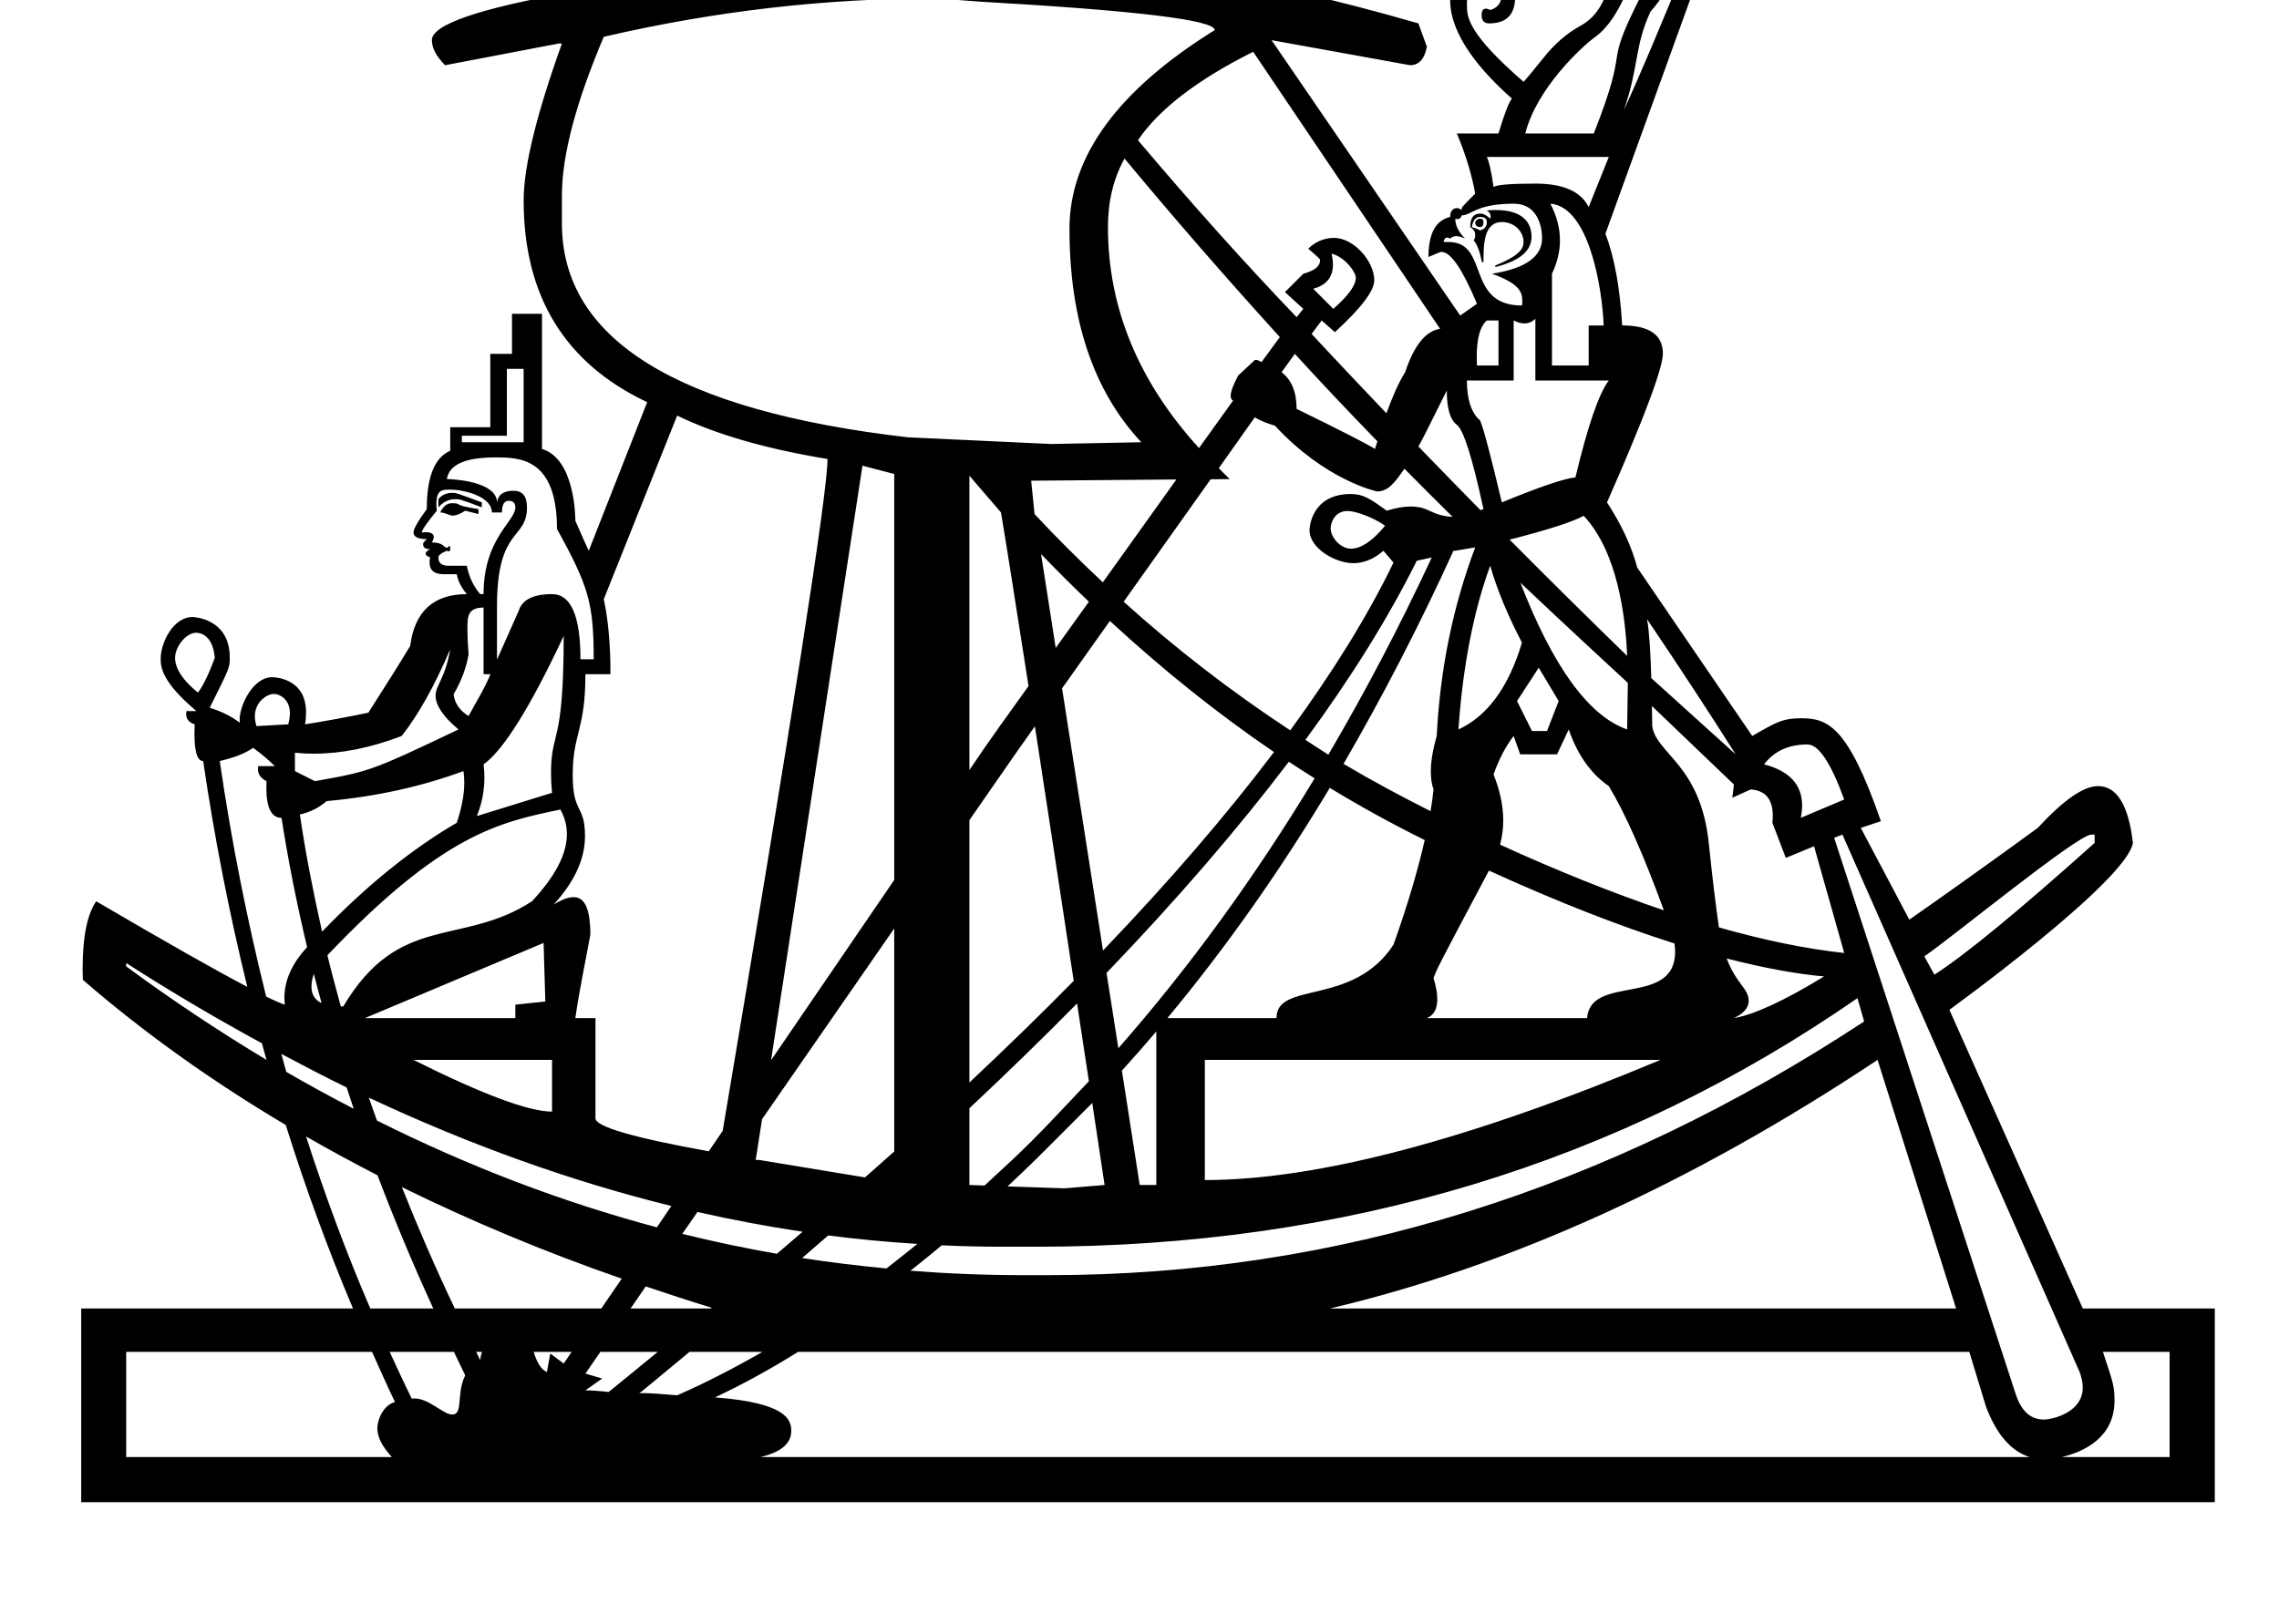 <?xml version="1.0" standalone="no"?>
<!DOCTYPE svg PUBLIC "-//W3C//DTD SVG 1.1//EN" "http://www.w3.org/Graphics/SVG/1.1/DTD/svg11.dtd" >
<svg xmlns="http://www.w3.org/2000/svg" xmlns:xlink="http://www.w3.org/1999/xlink" version="1.1" viewBox="-10 0 1403 1000">
   <path fill="currentColor"
d="M889.903 129.573c-0.078 -0.15 -0.117 -0.323 -0.117 -0.518c0 -1.422 0 -1.422 8.374 -9.804c-2.064 -11.624 -5.812 -24.01 -11.299 -37.047h25.64c3.422 -11.624 6.192 -18.795 8.257 -21.511
c-18.903 -16.694 -38.024 -38.935 -38.024 -60.622c0 -21.548 18.573 -22.434 21.628 -22.434c17.44 0 18.461 14.834 18.461 18.305c0 6.028 0 18.469 -15.971 18.469c-3.153 0 -4.73 -1.691 -4.73 -5.075
c0 -1.14 0 -3.98 2.546 -3.98c0.752 0 1.66 0.266 2.728 0.799c4.78 -1.357 7.171 -4.726 7.171 -10.212c0.104 -0.4 0.156 -0.792 0.156 -1.173c0 -4.329 -7.222 -6.866 -11.177 -6.866
c-9.707 0 -10.491 9.091 -10.491 15.21c0 7.525 0.718 17.622 34.874 47.259c1.358 -1.358 5.541 -6.301 12.386 -14.884s14.396 -15.102 22.598 -19.556c23.646 -12.841 13.71 -44.713 37.629 -44.713
c14.714 0 16.784 15.708 16.784 15.94c0 4.759 -3.804 11.463 -11.282 20.082c-10.028 21.637 -7.051 34.347 -16.405 60.622c8.909 -19.175 22.271 -50.682 40.089 -94.519h10.321l-61.709 170.567
c5.486 14.396 8.963 33.19 10.321 56.494c16.713 0 25.046 5.797 25.046 17.344c0 13.11 -25.215 70.68 -34.389 91.624c8.908 13.69 15.155 27.052 18.577 40.089l70.835 103.754c14.56 -8.431 18.845 -10.911 30.03 -10.911
c16.185 0 28.727 4.311 49.17 63.386l-12.385 4.129l29.876 56.493c22.598 -15.752 48.943 -34.548 79.092 -56.493c15.753 -17.111 28.139 -25.748 37.047 -25.748c11.625 0 18.795 11.679 21.512 34.982
c-3.977 23.755 -111.751 101.88 -112.987 102.774l82.134 183.933h81.264v119.288h-1313.48v-119.288h167.31c-15.428 -36.504 -29.225 -74.203 -41.393 -112.988c-45.52 -27.052 -87.24 -56.766 -124.938 -89.412
c-0.071 -2.368 -0.107 -4.662 -0.107 -6.883c0 -19.626 2.801 -33.46 8.364 -41.463c43.294 25.368 73.442 42.425 92.998 52.691c-10.973 -44.977 -20.153 -91.26 -27.16 -139.062c-3.542 0 -5.365 -5.558 -5.365 -16.639
c0 -1.835 0.05 -3.821 0.15 -5.959c-3.52 -1.157 -5.263 -3.263 -5.263 -6.416c0 -0.546 0.052 -1.123 0.156 -1.731h6.192c-21.288 -17.919 -22.024 -27.021 -22.024 -32.301c0 -9.749 7.659 -25.638 19.602 -25.638
c0.34 0 22.936 0.565 22.936 25.019c0 6.123 0 6.123 -12.365 30.855c6.844 2.064 13.091 5.106 18.577 9.234c-0.08 -0.706 -0.121 -1.42 -0.121 -2.142c0 -8.307 8.013 -25.92 20.064 -25.92
c0.567 0 20.773 0.149 20.773 21.451c0 2.929 -0.187 5.458 -0.626 7.588c13.037 -2.063 25.965 -4.454 39.002 -7.17c10.973 -17.111 19.556 -30.8 25.748 -41.066c2.717 -21.24 14.341 -31.941 34.875 -31.941
c-3.423 -4.128 -5.487 -8.148 -6.193 -12.276h-8.147c-5.718 0 -8.592 -2.426 -8.592 -7.214c0 -0.944 0.111 -1.98 0.335 -3.107c-2.394 -1.133 -2.736 -1.296 -2.736 -2.338
c0 -0.926 0.917 -1.859 2.736 -2.769c-2.85 0 -4.306 -0.979 -4.306 -2.874c0 -1.077 0 -1.077 2.241 -3.318c-5.486 0 -8.148 -1.412 -8.148 -4.128c0 -2.064 2.662 -6.79 8.148 -14.341
c0 -28.735 10.207 -33.839 14.449 -35.961v-14.449h24.662v-45.195h13.362v-24.662h18.47v83.221c20.136 6.07 20.533 41.434 20.533 44.217c4.78 10.974 7.551 17.111 8.257 18.47l35.961 -91.478
c-50.682 -23.955 -76.05 -65.348 -76.05 -124.285c0 -20.533 7.822 -52.746 23.575 -96.583h-1.955l-69.966 13.363c-5.486 -5.486 -8.148 -10.648 -8.148 -15.428c0 -9.614 29.116 -19.609 87.349 -29.876
c76.05 -17.111 143.896 -25.64 203.485 -25.64v-38.025l6.193 -6.192h21.511l6.192 6.192v38.025c84.252 0 178.445 15.047 282.579 45.194l5.215 14.341c-1.358 7.551 -4.835 11.408 -10.321 11.408l-85.284 -15.428l116.14 169.591
l10.321 -7.279c-8.909 -21.239 -16.134 -31.832 -21.62 -31.832c0.071 -0.071 0.107 -0.126 0.107 -0.161c0 -0.036 -0.036 -0.055 -0.108 -0.055c-0.563 0 -3.325 1.096 -8.256 3.258
c0 -14.396 4.454 -22.598 13.363 -24.662c0 -5.043 3.189 -5.44 4.195 -5.44c1.07 -0.001 2.044 0.495 2.969 1.42zM971.599 23.104c-7.794 5.609 -35.766 31.537 -42.588 59.102h42.153
c23.162 -58.818 5.131 -36.999 27.704 -82.133c4.285 -4.285 6.44 -7.911 6.44 -10.862c0 -2.936 -2.429 -5.378 -4.453 -5.378c-8.382 0 -11.284 26.337 -29.257 39.272zM566.149 -1.015
c-68.499 0 -136.617 7.931 -204.465 23.684c-17.111 40.415 -25.748 72.899 -25.748 97.561v17.491c0 71.269 70.998 115.106 212.83 131.565l88.326 4.129l55.517 -1.087c-29.442 -31.507 -44.218 -75.29 -44.218 -131.457
c0 -44.543 29.822 -85.339 89.413 -122.331c0 -6.192 -47.912 -12.005 -143.844 -17.491zM811.254 146.494c12.333 0 24.773 14.61 24.773 26.051c0 6.555 -8.096 17.235 -24.236 31.991l-8.148 -7.17l-6.192 8.257
c15.047 16.242 30.474 32.484 46.063 48.889c3.586 -9.94 7.442 -18.795 11.517 -25.314c5.486 -16.459 12.602 -25.368 21.511 -26.726l-115.052 -170.568c-34.276 17.11 -57.906 35.254 -70.943 54.43
c33.57 39.763 66.163 76.103 97.669 108.968l4.129 -5.106l-11.299 -10.32l11.299 -11.299c6.897 -1.886 10.304 -4.587 10.304 -8.187c0 -0.969 0 -0.969 -7.262 -7.241c5.682 -5.682 12.125 -6.654 15.869 -6.654z
M909.459 115.124c2.064 -1.358 10.701 -2.064 25.748 -2.064c17.111 0 28.03 4.835 32.81 14.449l12.385 -30.855h-75.071c1.357 2.717 2.77 8.854 4.128 18.47zM672.076 139.786c0 49.703 18.74 95.116 56.059 136.128
l20.969 -29.225c-0.976 -0.487 -1.46 -1.465 -1.46 -2.93c0 -2.616 1.546 -6.787 4.61 -12.497l10.373 -9.677c1.322 0 2.646 0.473 3.968 1.42l11.299 -15.428c-33.57 -36.992 -65.457 -73.605 -95.606 -109.945
c-6.845 12.331 -10.212 26.399 -10.212 42.153zM926.95 188.132c0.144 -0.974 0.216 -1.907 0.216 -2.799c0 -5.693 -2.046 -10.773 -18.685 -16.756c20.652 -3.221 30.865 -10.531 30.865 -21.931
c0 -3.125 -0.725 -21.201 -17.503 -21.201c-23.108 0 -26.034 7.17 -31.94 7.17c-0.528 1.546 -1.362 2.33 -2.614 2.33c-0.42 0 -0.887 -0.088 -1.405 -0.266c0 4.128 1.955 8.148 6.084 12.277
c-2.064 -1.033 -3.857 -1.548 -5.392 -1.548s-2.812 0.516 -3.843 1.548c-0.682 -0.448 -1.287 -0.672 -1.816 -0.672c-1.074 0 -1.84 0.918 -2.312 2.736h3.15c25.495 0 10.215 39.11 45.195 39.11z
M950.339 147.946c0 6.872 -1.646 13.745 -4.919 20.63v56.494h22.598v-24.662h9.234c-0.958 -24.164 -9.334 -73.239 -32.81 -74.963c3.939 7.51 5.897 15.005 5.897 22.501zM910.546 164.447v-0.978
c16.911 -6.8 17.359 -11.475 17.359 -14.783c0 -5.184 -4.781 -11.942 -13.34 -11.942c-11.299 0 -11.299 14.283 -11.299 24.661h-0.978c-1.358 -6.844 -3.042 -11.299 -5.106 -13.362
c0.706 -0.707 0.978 -1.848 0.978 -3.586s-0.978 -3.313 -3.042 -4.671c0 -5.487 1.956 -8.257 6.084 -8.257c2.064 0 4.129 1.086 6.192 3.15c0.178 -0.519 0.266 -1.014 0.266 -1.484
c0 -1.405 -0.784 -2.604 -2.329 -3.622c1.923 -0.159 3.745 -0.238 5.467 -0.238c19.02 0 22.052 10.054 22.052 16.465c-0.001 8.739 -7.422 14.915 -22.304 18.648zM901.202 133.593
c-2.716 0 -4.4 2.064 -5.106 6.193c2.064 0.706 3.748 1.357 5.106 2.063c2.716 -0.706 4.129 -2.39 4.129 -5.105c0 -2.064 -1.413 -3.151 -4.129 -3.151zM901.202 134.68c1.358 0 2.064 0.706 2.064 2.064
c0 2.063 -0.706 3.042 -2.064 3.042c-2.064 0 -3.042 -0.979 -3.042 -3.042c0.706 -1.358 1.684 -2.064 3.042 -2.064zM810.581 162.934c0 7.736 -4.043 12.731 -12.154 14.877l12.385 12.385
c9.236 -8.092 13.854 -14.491 13.854 -19.165c0 -3.593 -6.791 -12.822 -14.94 -14.84c0.571 2.44 0.856 4.688 0.856 6.743zM928.491 199.157c-2.016 0 -4.231 -0.596 -6.647 -1.791v36.938h-28.79
c0 11.624 2.662 19.881 8.148 24.661c2.064 4.78 6.519 21.62 13.363 50.41c23.304 -9.614 38.459 -14.721 45.304 -15.427c7.551 -31.507 14.341 -51.442 20.533 -59.645h-45.195v-38.025
c-1.915 1.916 -4.154 2.878 -6.716 2.878zM899.109 219.724c0 1.694 0.046 3.477 0.138 5.347h13.254v-27.704h-7.17c-4.159 3.592 -6.222 11.009 -6.222 22.357zM778.979 229.198c6.192 4.78 9.234 12.331 9.234 22.598
c26.727 13.037 42.751 21.239 48.237 24.662c0.489 -1.793 1.032 -2.988 1.521 -4.672c-17.709 -18.252 -34.766 -36.232 -50.845 -53.887zM302.04 268.31h-27.703v4.02h38.024v-45.195h-10.321v41.176zM863.178 274.937
c12.602 13.037 25.314 26.074 38.242 39.22l1.847 -0.651c-6.845 -31.507 -12.276 -48.835 -16.405 -51.932c-4.128 -3.096 -6.192 -10.104 -6.192 -21.076c-14.888 29.885 -14.888 29.885 -17.491 34.44zM350.13 515.028
c0 13.89 -6.446 27.907 -19.3 42.053c4.841 -3.064 8.899 -4.611 12.178 -4.611c4.709 0 10.42 2.807 10.42 23.08c-3.101 17.106 -6.7 33.715 -9.234 51.388h12.386v61.709c0 5.215 23.738 12.005 69.748 20.316
l8.583 -12.602c42.805 -253.896 64.533 -392.904 64.533 -413.71c-37.699 -6.192 -68.607 -15.102 -92.564 -26.727l-45.195 113.098c2.716 12.331 4.129 27.649 4.129 46.173h-15.428c0 34.623 -7.816 36.451 -7.816 62.029
c0 24.323 7.561 17.764 7.561 37.805zM796.152 326.278c0 -0.337 0.633 -22.069 25.424 -22.069c7.803 0 12.053 3.043 22.154 10.273c5.486 -1.711 10.402 -2.566 14.762 -2.566c11.737 0 12.015 5.57 25.762 6.369
c-10.212 -10.05 -19.936 -19.827 -29.659 -29.659c-5.551 7.963 -9.762 14.005 -16.717 14.005c-0.469 0 -31.883 -6.8 -63.026 -40.514c-4.78 -1.358 -8.963 -3.042 -12.386 -5.106l-22.163 31.289
c2.282 2.227 4.346 4.509 6.736 6.735l-11.733 0.109l-53.56 75.397c32.267 29.116 66.435 55.462 102.559 79.2c26.509 -36.395 47.857 -70.78 63.556 -103.318l-6.192 -7.278c-3.747 3.236 -9.966 7.659 -18.705 7.659
c-10.273 -0.001 -26.81 -8.675 -26.81 -20.526zM294.87 281.673c-18.523 0 -28.41 4.454 -29.769 13.362c5.449 0 30.855 1.861 30.855 14.341c0.706 -4.78 4.02 -7.17 10.213 -7.17c5.486 0 8.257 3.368 8.257 10.212
c0 20.23 -18.47 11.954 -18.47 60.731v32.81h0.108l13.255 -29.768c2.064 -6.845 8.908 -10.321 20.533 -10.321s17.491 13.363 17.491 40.089h8.148c0 -34.088 -2.938 -44.707 -22.598 -80.178
c0 -44.108 -23.4 -44.108 -38.024 -44.108zM520.954 286.778l-56.276 366.125l75.832 -111.032v-249.986zM586.792 292.972v181.215c11.776 -17.593 24.11 -34.629 36.395 -51.714c-6.79 -43.511 -13.635 -87.185 -16.948 -106.902zM714.229 295.253
l-89.412 0.761l2.064 20.533c13.58 14.612 27.649 28.519 42.044 42.044zM258.644 310.614c0 1.201 0.088 2.49 0.266 3.868c-6.192 7.551 -9.234 12.005 -9.234 13.363c0.858 -0.089 1.643 -0.133 2.351 -0.133
c3.333 0 4.999 0.978 4.999 2.899c0 0.925 -0.386 2.067 -1.157 3.426c7.466 0 7.219 3.255 9.169 3.255c0.961 0 1.157 -1.171 1.645 -1.171c0.318 0 0.485 0.677 0.485 2.044
c0 0.894 -0.306 1.341 -0.901 1.341c-0.311 0 -0.698 -0.121 -1.163 -0.362c-3.422 1.357 -5.215 2.771 -5.215 4.128c0 3.423 2.064 5.106 6.193 5.106h11.299c1.357 6.845 4.128 12.711 8.256 17.491
h2.064c0 -34.513 19.556 -44.595 19.556 -53.452c0 -2.716 -1.412 -4.02 -4.128 -4.02c-2.717 0 -4.129 2.391 -4.129 7.171h-6.192c0 -10.205 -18.135 -14.067 -25.364 -14.067c-5.314 0 -8.798 0 -8.798 9.112zM286.613 309.376
v3.042c-13.479 -5.032 -13.479 -5.032 -16.32 -5.032c-3.995 0 -7.477 1.669 -10.405 5.032v-5.105c2.094 -2.425 4.814 -3.821 8.419 -3.821c2.544 0 2.544 0 18.307 5.885zM284.549 316.547l-8.148 -2.064
c-3.026 1.991 -5.586 3.019 -7.679 3.019c-2.321 0 -4.603 -1.932 -7.748 -1.932c1.91 -3.819 4.237 -5.687 7.027 -5.687c7.429 0 -1.114 0.944 16.548 3.622v3.042zM821.794 337.882
c9.536 0 19.345 -12.215 20.85 -14.165c-7.021 -5.026 -17.977 -9.045 -23.055 -9.045c-8.074 0 -10.413 7.458 -10.413 10.673c0 5.555 5.979 12.537 12.618 12.537zM964.976 317.633c-7.225 3.911 -22.761 8.854 -45.63 14.667
c23.63 23.793 47.639 47.585 72.356 71.596c-1.006 -24.77 -6.052 -64.167 -26.726 -86.263zM885.884 339.145h-1.087c-21.239 46.607 -43.892 90.228 -67.684 131.239c17.383 10.321 35.309 19.936 53.56 29.116
c0.761 -4.617 1.467 -9.289 1.847 -13.363c-1.109 -3.083 -1.675 -6.736 -1.675 -10.961c0 -6.121 1.188 -13.44 3.631 -21.957c2.063 -41.121 9.995 -79.798 23.684 -116.14c0 0.001 -12.276 2.065 -12.276 2.065z
M639.918 399.006l20.425 -28.464c-9.887 -9.452 -19.719 -19.284 -29.442 -29.334zM862.199 345.337c-17.436 34.982 -40.306 71.758 -68.553 110.271c4.726 2.988 9.343 6.193 14.123 9.126c22.489 -38.351 43.783 -78.711 63.664 -121.462
c0.001 0.001 -9.234 2.065 -9.234 2.065zM887.839 449.199c17.817 -8.203 30.909 -26.02 39.111 -53.452c-8.908 -17.111 -15.428 -32.973 -19.557 -47.368c-10.266 28.084 -16.838 61.763 -19.555 100.82zM991.701 449.199
l0.435 -28.682c-0.655 -0.623 -39.96 -36.843 -66.163 -61.709c20.099 51.822 42.045 82.079 65.728 90.391zM277.761 387.506c0 4.288 0.229 9.42 0.704 15.411c-1.358 8.203 -4.454 16.46 -9.234 24.662
c0.706 5.486 3.748 9.94 9.234 13.363c4.536 -8.537 9.654 -16.493 13.472 -25.749h-4.237v-41.066c-9.938 0 -9.938 5.818 -9.938 13.379zM1006.58 417.584l51.931 46.934c-16.46 -26.02 -34.656 -53.778 -54.539 -83.22
c1.305 7.007 2.12 20.262 2.608 36.286zM643.829 423.885l25.205 161.442c41.066 -42.859 76.103 -83.6 105.272 -122.222c-34.765 -23.63 -68.39 -50.628 -101.037 -80.723zM97.782 405.204c0 9.681 10.976 18.85 14.134 21.288
c3.423 -4.78 6.899 -11.896 10.321 -21.511c-1.333 -14.254 -9.221 -15.335 -11.583 -15.335c-5.832 0 -12.872 8.304 -12.872 15.558zM287.699 470.71c0.339 2.736 0.509 5.449 0.509 8.14
c0 8.097 -1.538 15.986 -4.637 23.692l46.281 -14.341c-0.429 -4.112 -0.646 -8.095 -0.646 -11.954c0 -26.878 7.817 -15.862 7.817 -84.629c-20.534 43.838 -36.993 70.184 -49.324 79.092zM258.134 428.222
c0 -5.9 6.123 -10.887 9.032 -28.455c-9.615 22.598 -19.61 40.415 -29.877 53.452c-18.956 7.246 -36.977 10.898 -54.093 10.898c-3.926 0 -7.805 -0.192 -11.636 -0.577v11.299l12.277 6.192
c34.159 -6.053 34.773 -6.344 88.435 -31.832c-9.441 -7.861 -14.139 -14.895 -14.139 -20.977zM937.271 411.174l-13.363 20.533l9.234 18.47h9.235l7.17 -18.47zM147.877 447.135l19.556 -1.087
c0.696 -2.546 1.046 -4.852 1.046 -6.92c0 -8.479 -6.245 -11.789 -9.802 -11.789c-4.628 0 -11.78 5.102 -11.78 13.69c0 1.902 0.327 3.938 0.98 6.106zM1006.92 434.749c0.055 4.455 0.217 7.442 0.217 12.386
c2.553 17.258 29.893 23.693 34.875 72.464c2.063 20.1 4.128 37.156 6.192 51.497c27.976 7.931 53.724 13.254 77.136 15.753l-18.578 -65.728l-17.383 7.17l-8.257 -21.619c0.159 -1.523 0.238 -2.962 0.238 -4.314
c0 -10.227 -4.533 -15.596 -13.601 -16.22l-11.299 5.106l0.978 -8.147zM586.792 505.041v161.551c22.706 -21.294 44.163 -42.207 64.207 -62.578c-8.583 -56.602 -17.654 -116.354 -23.901 -156.771
c-13.598 19.102 -26.887 38.516 -40.306 57.798zM948.57 464.518h-22.706l-4.021 -11.299c-4.779 6.192 -8.963 14.069 -12.385 23.684c3.998 9.994 5.963 19.421 5.963 28.334c0 5.136 -0.652 10.101 -1.943 14.906
c36.069 16.459 69.694 29.876 100.819 40.415c-12.331 -33.788 -23.684 -59.645 -33.897 -76.484c-10.973 -7.551 -19.176 -19.121 -24.662 -34.874zM1076.01 470.71c15.623 4.032 23.401 12.508 23.401 25.329
c0 2.38 -0.268 4.91 -0.804 7.59l26.726 -11.299c-8.202 -22.598 -15.753 -33.897 -22.598 -33.897c-11.625 0 -20.533 4.074 -26.726 12.276zM163.303 503.629c-6.208 0 -9.333 -6.213 -9.333 -18.599
c0 -1.268 0.033 -2.602 0.099 -3.999c-3.52 -1.76 -5.263 -4.23 -5.263 -7.479c0 -0.562 0.052 -1.146 0.156 -1.755h10.213c-4.129 -4.129 -8.583 -7.877 -13.363 -11.299
c-4.78 3.422 -11.625 6.084 -20.533 8.147c7.279 50.139 17.003 98.43 28.573 145.038c5.215 2.553 9.343 4.346 11.516 4.997c-0.191 -1.444 -0.286 -2.896 -0.286 -4.353c0 -15.773 10.53 -27.295 13.976 -31.064
c-6.302 -26.564 -11.625 -53.126 -15.754 -79.635zM671.206 599.125l7.278 46.391c43.62 -49.759 83.927 -105.058 120.812 -166.223c-5.323 -3.313 -10.593 -6.736 -15.862 -10.213c-31.344 41.339 -68.716 84.686 -112.228 130.045z
M191.116 493.308c-4.78 4.128 -10.32 6.898 -16.514 8.257c3.531 24.01 8.257 48.074 13.69 72.139c26.889 -27.867 54.483 -50.465 82.894 -67.032c3.1 -9.256 4.637 -17.533 4.637 -24.854
c0 -2.432 -0.169 -4.757 -0.508 -6.979c-26.02 9.614 -54.05 15.753 -84.198 18.469zM708.688 626.937h67.141c0 -23.052 47.06 -6.883 72.029 -45.194c8.854 -24.824 15.048 -46.065 19.23 -64.425
c-19.773 -9.777 -39.329 -20.533 -58.45 -32.158c-31.126 52.04 -64.533 99.137 -99.95 141.777zM191.551 588.261c2.554 10.484 5.378 20.968 8.257 31.507h1.521c34.435 -58.057 72.884 -36.603 116.14 -64.752
c14.336 -15.322 21.523 -29.109 21.523 -41.397c0 -5.312 -1.343 -10.344 -4.031 -15.098c-37.575 7.802 -72.376 15.027 -143.409 89.739zM1270.26 844.874l-146.016 -330.925l-5.106 1.956l112.01 343.31
c3.475 9.948 9.13 14.934 16.966 14.934c5.455 0 24.069 -4.32 24.069 -19.655c0.001 -2.917 -0.641 -6.121 -1.923 -9.619zM1180.85 600.212c19.175 -12.331 52.039 -39.383 98.647 -81.156v-5.106h-2.063
c-8.555 0 -87.844 65.009 -102.776 74.964zM874.833 615.347c0 6.019 -2.155 9.891 -6.44 11.591h98.647c2.153 -27.174 54.203 -6.774 54.203 -40.839c0 -1.626 -0.142 -3.332 -0.425 -5.117
c-34.223 -10.864 -72.139 -25.693 -114.184 -44.869c-31.705 59.761 -31.705 59.761 -34.114 66.163c1.545 5.119 2.313 9.478 2.313 13.071zM459.137 689.189l-3.911 25.097h2.064l65.186 10.755
c6.029 -5.323 12.168 -10.701 18.034 -15.97v-137.324zM324.638 580.656l-109.945 46.281h92.564v-8.257l18.47 -1.955zM1066.51 616.331c0 4.253 -3.031 7.788 -9.084 10.606c12.331 -2.064 30.855 -10.593 55.517 -25.64
c-18.089 -1.63 -38.242 -5.486 -59.971 -11.081c6.148 16.155 13.538 18.35 13.538 26.114zM67.699 595.105c28.464 20.968 57.254 40.089 86.37 57.58c-0.978 -3.422 -1.901 -6.79 -2.824 -10.212
c-27.812 -15.156 -55.68 -31.507 -83.546 -49.433v2.064zM181.732 607.578c0 4.801 2.089 8.181 6.233 10.125c-1.63 -6.03 -3.259 -12.005 -4.78 -18.035c-0.971 2.964 -1.453 5.602 -1.453 7.91zM1133.48 614.661
c-147.319 102.069 -315.823 153.077 -505.621 153.077h-21.62c-12.168 0 -24.281 -0.326 -36.504 -0.869c-6.464 5.486 -12.874 10.538 -19.23 15.645c22.869 1.792 45.901 2.716 69.097 2.716h16.514
c176.108 0 343.201 -52.094 501.491 -156.229zM653.063 617.92c-20.805 21.131 -42.859 42.588 -66.272 64.534v47.259l9.343 0.326c28.076 -25.892 28.878 -26.742 64.208 -64.208c-2.717 -17.98 -4.78 -31.288 -7.279 -47.911zM680.658 659.312
l10.973 70.4h10.213v-94.519c-7.008 8.202 -14.015 16.242 -21.186 24.118zM166.237 660.073c13.743 7.985 27.596 15.481 41.501 22.706c-1.466 -4.399 -2.933 -8.745 -4.346 -13.146c-13.417 -6.464 -26.78 -13.525 -40.197 -20.642
c1.032 3.693 2.01 7.388 3.042 11.081zM244.568 652.686c42.48 21.24 70.89 31.832 85.284 31.832v-31.832h-85.284zM731.721 652.686v73.986c69.205 0 162.691 -24.661 280.515 -73.986h-280.515zM1145.87 652.686
c-114.4 76.05 -226.79 127.059 -337.116 153.077h385.462zM222.079 690.059c56.277 28.139 113.694 50.084 172.307 65.728l8.909 -13.146c-61.926 -15.265 -123.961 -37.536 -186.213 -66.706c1.575 4.726 3.313 9.397 4.997 14.123zM610.258 730.582
l35.092 1.195l24.662 -2.064c-3.15 -20.805 -4.672 -31.18 -7.605 -50.519c-37.685 37.855 -37.685 37.855 -52.148 51.388zM217.951 805.763h38.785c-12.548 -27.378 -24.01 -54.756 -34.331 -82.024
c-15.047 -7.714 -29.659 -15.699 -44 -23.901c11.788 36.503 24.879 71.866 39.546 105.926zM540.51 724.933v1.738l-2.064 0.978l-0.869 -0.108c0.979 -0.869 1.956 -1.738 2.934 -2.607zM269.991 805.763h90.173l12.602 -18.36
c-48.129 -16.677 -92.998 -35.58 -135.368 -56.386c9.886 24.879 20.696 49.812 32.593 74.746zM410.03 759.807c19.284 4.78 38.677 8.854 58.232 12.277c5.378 -4.563 10.593 -9.072 15.862 -13.581
c-21.565 -3.204 -43.185 -7.278 -64.751 -12.168zM483.799 774.691c17.22 2.661 34.548 4.78 51.931 6.409c6.302 -4.889 12.657 -9.94 19.013 -15.101c-18.252 -1.142 -36.559 -2.825 -54.864 -5.215
c-5.323 4.617 -10.648 9.234 -16.079 13.906zM378.198 805.763h49.433c0.163 -0.163 0.38 -0.271 0.543 -0.435c-13.852 -4.183 -27.215 -8.691 -40.632 -13.146zM219.037 832.488h-151.338v64.751h163.506
c-5.937 -6.449 -8.918 -12.361 -8.918 -17.763c0 -4.032 2.854 -13.854 10.874 -16.134c-4.943 -10.158 -9.452 -20.533 -14.124 -30.855zM276.4 846.938c-2.39 -4.835 -4.617 -9.615 -6.953 -14.45h-39.546
c4.455 9.67 8.909 19.339 13.581 28.791c0.506 -0.087 1.036 -0.13 1.593 -0.13c9.132 0 17.721 9.899 23.318 9.899c7.057 0 2.283 -12.66 8.007 -24.11zM283.137 832.488c0.869 1.685 1.629 3.423 2.498 5.106
c0.163 -1.847 0.544 -3.477 1.087 -5.106h-3.585zM318.554 832.488c2.064 6.845 4.726 11.027 8.148 12.386l2.064 -11.386l8.257 6.171l4.889 -7.171h-23.358zM350.386 845.852l10.321 3.042l-10.321 7.279
c2.717 0 7.497 0.271 14.341 0.978c10.538 -8.42 19.99 -16.351 30.203 -24.662h-35.309zM383.522 858.062c0.371 -0.125 1.216 -0.188 2.535 -0.188c3.529 0 10.46 0.447 20.822 1.341
c17.438 -7.605 34.929 -16.677 52.475 -26.727h-44.869c-10.469 8.58 -20.186 16.891 -30.963 25.573zM458.268 897.239h781.246c-11.352 -3.53 -20.315 -13.743 -26.834 -30.855l-10.321 -33.897h-721.059
c-17.491 10.919 -34.548 20.262 -51.17 28.03c44.141 3.312 46.997 13.839 46.997 20.645c0 7.726 -6.274 13.084 -18.859 16.075zM1259.4 897.24h66.272v-64.751h-41.066c6.391 19.173 7.133 21.398 7.133 29.949
c0 22.585 -18.297 31.379 -32.338 34.802z" />
</svg>
